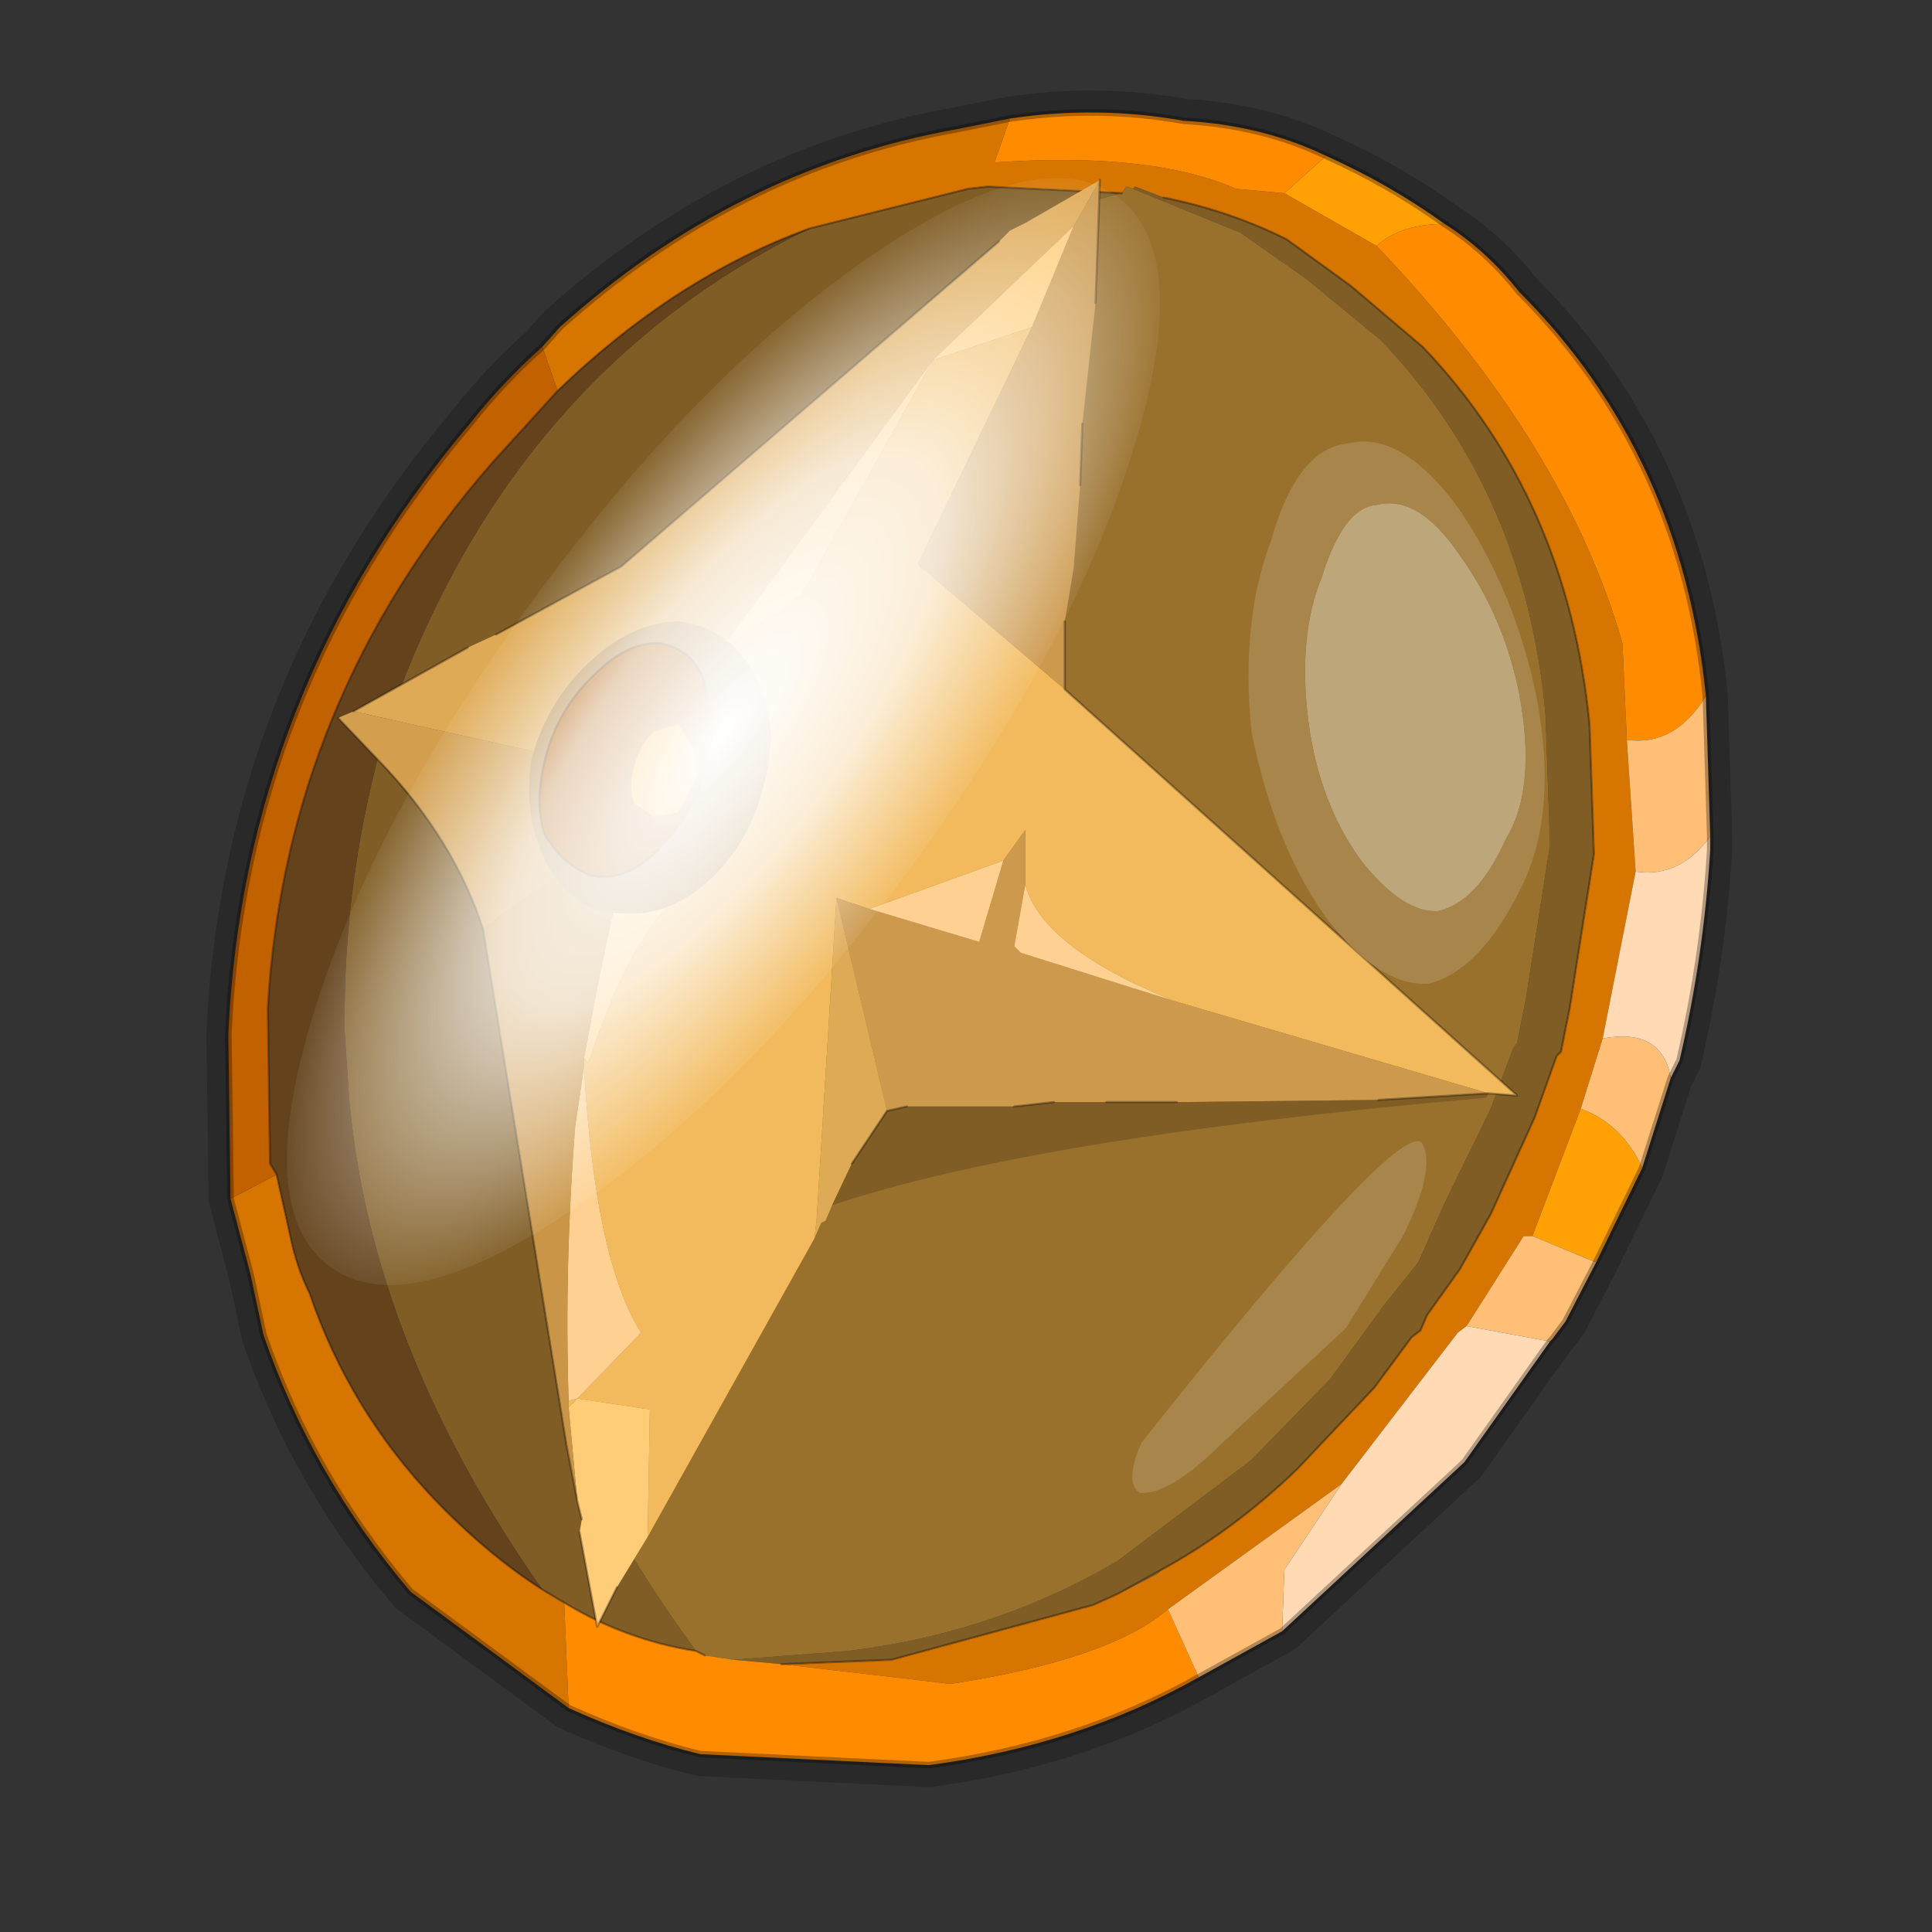 <?xml version="1.0" encoding="UTF-8" standalone="no"?>
<svg xmlns:xlink="http://www.w3.org/1999/xlink" height="440.0px" width="440.0px" xmlns="http://www.w3.org/2000/svg">
  <rect width="100%" height="100%" fill="#333333" stroke="none"/>
  <g transform="matrix(10.0, 0.0, 0.0, 10.0, 0.0, 0.0)">
    <use height="44.0" transform="matrix(1.0, 0.0, 0.0, 1.0, 0.0, 0.0)" width="44.0" xlink:href="#shape0"/>
    <use height="23.5" transform="matrix(0.361, 0.266, -0.763, 1.037, 21.2, 1.35)" width="23.5" xlink:href="#sprite0"/>
  </g>
  <defs>
    <g id="shape0" transform="matrix(1.0, 0.0, 0.0, 1.0, 0.0, 0.0)">
      <path d="M44.0 44.0 L0.0 44.0 0.0 0.0 44.0 0.0 44.0 44.0" fill="#43adca" fill-opacity="0.0" fill-rule="evenodd" stroke="none"/>
      <path d="M34.6 6.65 Q38.3 10.35 38.85 15.85 L38.95 19.05 38.95 19.35 Q38.8 21.8 38.25 24.15 L38.05 24.55 37.4 26.6 36.35 28.75 35.65 30.1 35.35 30.5 35.3 30.55 33.35 33.3 29.2 37.15 27.3 38.2 Q24.55 39.75 21.15 40.2 L15.95 39.95 Q14.5 39.6 12.95 38.9 L9.35 36.25 Q7.1 33.6 6.0 30.4 L5.7 29.0 5.25 27.3 5.2 23.55 Q5.55 15.75 10.7 9.65 11.45 8.7 12.35 7.9 L12.75 7.45 Q16.75 3.85 21.75 2.95 L23.0 2.7 Q25.0 2.4 26.95 2.75 28.75 2.85 30.2 3.55 31.65 4.2 32.9 5.1 33.85 5.7 34.6 6.65 Z" fill="none" stroke="#000000" stroke-linecap="round" stroke-linejoin="round" stroke-opacity="0.2" stroke-width="1.0"/>
      <path d="M12.95 38.9 L9.35 36.25 Q7.1 33.6 6.0 30.4 L5.7 29.0 5.25 27.3 6.3 26.75 6.6 28.1 Q6.75 28.85 7.05 29.45 7.95 32.1 9.9 34.15 11.1 35.4 12.35 36.2 L12.85 36.5 12.95 38.9 M12.35 7.9 L12.75 7.45 Q16.75 3.85 21.75 2.95 L23.0 2.7 22.65 3.7 Q26.2 3.45 28.15 4.3 L29.25 4.4 31.35 5.6 Q35.65 10.1 36.95 14.65 L37.05 16.85 37.25 19.85 36.5 23.65 36.0 25.25 34.9 28.15 34.7 28.15 33.4 30.2 33.2 30.35 30.55 33.8 26.6 36.65 Q25.25 37.8 21.65 38.35 L17.8 37.9 20.3 37.8 24.9 36.55 25.45 36.3 26.35 35.85 26.45 35.75 Q28.1 34.85 29.55 33.45 L31.3 31.6 32.15 30.45 32.35 30.3 32.5 29.95 33.25 28.9 33.95 27.65 34.95 25.45 35.45 24.05 35.55 23.95 35.75 22.95 36.3 19.45 36.2 16.5 Q35.7 11.35 32.4 7.9 L30.75 6.5 29.3 5.45 Q28.0 4.8 26.5 4.5 L25.85 4.25 25.8 4.3 25.65 4.25 25.55 4.4 22.5 4.25 22.05 4.3 18.45 5.2 Q15.4 6.3 12.7 8.9 L12.35 7.9" fill="#d67500" fill-rule="evenodd" stroke="none"/>
      <path d="M26.5 4.5 Q28.0 4.8 29.3 5.45 L30.75 6.5 32.4 7.9 Q35.7 11.35 36.2 16.5 L36.3 19.45 35.75 22.95 35.55 23.95 35.45 24.05 34.95 25.45 33.95 27.65 33.25 28.9 32.5 29.95 32.35 30.3 32.15 30.45 31.3 31.6 29.55 33.45 Q28.1 34.85 26.45 35.75 L25.45 36.3 24.9 36.55 20.3 37.8 17.8 37.9 16.7 37.8 19.3 37.6 Q22.65 37.2 25.45 35.55 L28.5 33.25 30.3 31.4 31.5 29.75 32.3 28.75 32.9 27.4 33.95 25.25 34.45 23.9 34.55 23.75 34.75 22.75 35.3 19.25 35.2 16.3 Q34.75 11.2 31.45 7.75 L29.75 6.35 28.25 5.3 25.8 4.3 25.85 4.25 26.5 4.5 M25.55 4.4 Q15.25 7.0 11.75 17.25 10.75 20.7 10.75 24.15 L10.9 25.7 Q11.55 31.7 15.85 37.6 14.25 37.35 12.85 36.5 L12.35 36.2 Q8.45 30.65 7.95 25.0 L7.85 23.5 Q7.8 20.0 8.8 16.55 11.55 8.55 18.45 5.2 L22.05 4.3 22.5 4.25 25.55 4.4" fill="#805d25" fill-rule="evenodd" stroke="none"/>
      <path d="M25.8 4.3 L28.25 5.3 29.75 6.35 31.45 7.75 Q34.75 11.2 35.2 16.3 L35.3 19.25 34.75 22.75 34.55 23.75 34.45 23.9 33.95 25.25 32.9 27.4 32.3 28.75 31.5 29.75 30.3 31.4 28.5 33.25 25.45 35.55 Q22.65 37.2 19.3 37.6 L16.7 37.8 16.05 37.7 15.85 37.6 Q11.55 31.7 10.9 25.7 L10.75 24.15 Q10.75 20.7 11.75 17.25 15.25 7.0 25.55 4.4 L25.65 4.25 25.8 4.3 M25.45 36.3 L26.45 35.75 26.35 35.85 25.45 36.3" fill="#99702c" fill-rule="evenodd" stroke="none"/>
      <path d="M32.9 5.1 Q33.85 5.7 34.6 6.65 38.3 10.35 38.85 15.85 38.15 17.0 37.05 16.85 L36.95 14.65 Q35.65 10.1 31.35 5.6 31.9 5.1 32.9 5.1 M27.3 38.2 Q24.55 39.75 21.15 40.2 L15.95 39.95 Q14.5 39.6 12.95 38.9 L12.85 36.5 Q14.25 37.35 15.85 37.6 L16.05 37.7 16.7 37.8 17.8 37.9 21.65 38.35 Q25.25 37.8 26.6 36.65 L27.3 38.2 M23.0 2.7 Q25.0 2.4 26.95 2.75 28.75 2.85 30.2 3.55 L29.25 4.4 28.15 4.3 Q26.2 3.45 22.65 3.7 L23.0 2.7" fill="#ff8c00" fill-rule="evenodd" stroke="none"/>
      <path d="M37.4 26.6 L36.35 28.75 34.9 28.15 36.0 25.25 Q36.95 25.6 37.4 26.6 M30.2 3.55 Q31.65 4.2 32.9 5.1 31.9 5.1 31.35 5.6 L29.25 4.4 30.2 3.55" fill="#ffa004" fill-rule="evenodd" stroke="none"/>
      <path d="M18.45 5.2 Q11.55 8.55 8.8 16.55 7.8 20.0 7.85 23.5 L7.95 25.0 Q8.45 30.65 12.35 36.2 11.1 35.4 9.9 34.15 7.95 32.1 7.05 29.45 6.75 28.85 6.6 28.1 L6.3 26.75 6.15 26.5 6.1 22.95 Q6.5 15.95 11.2 10.55 L12.7 8.9 Q15.4 6.3 18.45 5.2" fill="#64431c" fill-rule="evenodd" stroke="none"/>
      <path d="M5.25 27.3 L5.2 23.55 Q5.55 15.75 10.7 9.65 11.45 8.7 12.35 7.9 L12.7 8.9 11.2 10.55 Q6.5 15.95 6.1 22.95 L6.15 26.5 6.3 26.75 5.25 27.3" fill="#c16100" fill-rule="evenodd" stroke="none"/>
      <path d="M38.85 15.85 L38.95 19.05 Q38.25 20.0 37.25 19.85 L37.05 16.85 Q38.15 17.0 38.85 15.85 M38.05 24.55 L37.4 26.6 Q36.95 25.6 36.0 25.25 L36.5 23.65 Q37.85 23.4 38.05 24.55 M36.35 28.75 L35.65 30.1 35.35 30.5 35.3 30.55 33.4 30.2 34.7 28.15 34.9 28.15 36.35 28.75 M29.2 37.15 L27.3 38.2 26.6 36.65 30.55 33.8 29.25 35.75 29.2 37.15" fill="#ffbf76" fill-rule="evenodd" stroke="none"/>
      <path d="M38.95 19.05 L38.95 19.35 Q38.8 21.8 38.25 24.15 L38.05 24.55 Q37.85 23.4 36.5 23.65 L37.25 19.85 Q38.25 20.0 38.95 19.05 M35.3 30.55 L33.35 33.3 29.2 37.15 29.25 35.75 30.55 33.8 33.2 30.35 33.4 30.2 35.3 30.55" fill="#ffdab5" fill-rule="evenodd" stroke="none"/>
      <path d="M32.9 5.1 Q33.85 5.7 34.6 6.65 38.3 10.35 38.85 15.85 L38.95 19.05 38.95 19.35 Q38.8 21.8 38.25 24.15 L38.05 24.55 37.4 26.6 36.35 28.75 35.65 30.1 35.35 30.5 35.3 30.55 33.35 33.3 29.2 37.15 27.3 38.2 Q24.55 39.75 21.15 40.2 L15.95 39.95 Q14.5 39.6 12.95 38.9 L9.35 36.25 Q7.1 33.6 6.0 30.4 L5.7 29.0 5.25 27.3 5.2 23.55 Q5.55 15.75 10.7 9.65 11.45 8.7 12.35 7.9 L12.75 7.45 Q16.75 3.85 21.75 2.95 L23.0 2.7 Q25.0 2.4 26.95 2.75 28.75 2.85 30.2 3.55 31.65 4.2 32.9 5.1" fill="none" stroke="#000000" stroke-linecap="round" stroke-linejoin="round" stroke-opacity="0.302" stroke-width="0.15"/>
      <path d="M26.45 35.75 Q28.1 34.85 29.55 33.45 L31.3 31.6 32.15 30.45 32.35 30.3 32.5 29.95 33.25 28.9 33.95 27.65 34.95 25.45 35.45 24.05 35.55 23.95 35.75 22.95 36.3 19.45 36.2 16.5 Q35.7 11.35 32.4 7.9 L30.75 6.5 29.3 5.45 Q28.0 4.8 26.5 4.5 M17.8 37.9 L20.3 37.8 24.9 36.55 25.45 36.3 26.45 35.75 M15.85 37.6 L16.05 37.7 M25.55 4.4 L22.5 4.25 22.05 4.3 18.45 5.2 Q15.4 6.3 12.7 8.9 L11.2 10.55 Q6.5 15.95 6.1 22.95 L6.15 26.5 6.3 26.75 6.6 28.1 Q6.75 28.85 7.05 29.45 7.95 32.1 9.9 34.15 11.1 35.4 12.35 36.2 L12.85 36.5 Q14.25 37.35 15.85 37.6" fill="none" stroke="#000000" stroke-linecap="round" stroke-linejoin="round" stroke-opacity="0.302" stroke-width="0.05"/>
      <path d="M23.5 7.45 L21.25 8.2 18.25 13.55 16.45 14.8 14.95 17.75 15.3 16.75 14.8 17.7 14.45 18.75 14.25 19.4 15.9 20.1 Q14.55 20.75 13.4 24.2 L13.3 24.1 13.3 24.3 Q13.55 28.7 14.6 30.35 L13.15 31.85 14.8 32.1 14.75 35.0 18.55 28.2 18.6 27.75 19.05 20.45 19.8 20.7 22.85 19.6 23.35 18.9 23.35 20.15 Q23.75 21.6 26.75 22.8 L33.9 24.9 34.55 24.95 24.25 15.7 20.9 12.85 23.5 7.45 M12.95 31.9 L12.95 32.05 13.15 31.85 12.95 31.9" fill="#f2ba5d" fill-rule="evenodd" stroke="none"/>
      <path d="M23.5 7.45 L20.9 12.85 24.25 15.7 24.25 14.15 24.45 12.95 24.6 11.05 24.65 9.65 24.95 6.9 25.05 4.1 24.45 5.15 23.5 7.45 M33.9 24.9 L26.75 22.8 23.25 21.7 23.1 21.55 23.35 20.15 23.35 18.9 22.85 19.6 22.3 21.45 19.8 20.7 19.05 20.45 20.2 25.3 20.65 25.2 23.1 25.2 24.0 25.1 25.2 25.1 26.8 25.1 31.4 25.05 33.9 24.9" fill="#cc994d" fill-rule="evenodd" stroke="none"/>
      <path d="M14.45 18.75 L14.8 17.7 8.05 16.2 7.7 16.35 8.7 17.4 Q10.35 19.15 11.0 21.15 12.7 19.9 14.45 18.75" fill="#d39f4f" fill-rule="evenodd" stroke="none"/>
      <path d="M19.05 20.45 L18.6 27.75 18.55 28.2 18.7 27.85 18.8 27.8 18.95 27.45 19.4 26.5 20.2 25.3 19.05 20.45 M14.8 17.7 L15.3 16.75 14.95 17.75 16.45 14.8 16.35 14.9 17.0 14.0 21.25 8.2 24.45 5.15 25.05 4.1 23.4 5.05 23.0 5.25 22.75 5.5 14.15 12.9 11.3 14.45 10.65 14.75 8.05 16.2 14.8 17.7" fill="#dfaa55" fill-rule="evenodd" stroke="none"/>
      <path d="M21.25 8.2 L23.5 7.45 24.45 5.15 21.25 8.2 17.0 14.0 16.35 14.9 16.45 14.8 18.25 13.55 21.25 8.2 M14.75 35.0 L14.8 32.1 13.15 31.85 12.95 32.05 13.15 34.2 13.25 34.6 13.2 34.9 13.6 37.05 14.05 36.15 14.75 35.0 M13.3 24.1 L13.4 24.2 Q14.55 20.75 15.9 20.1 L14.25 19.4 13.6 22.5 13.3 24.1" fill="#ffcc78" fill-rule="evenodd" stroke="none"/>
      <path d="M26.75 22.8 Q23.75 21.6 23.35 20.15 L23.1 21.55 23.25 21.7 26.75 22.8 M22.85 19.6 L19.8 20.7 22.3 21.45 22.85 19.6 M13.15 31.85 L14.6 30.35 Q13.55 28.7 13.3 24.3 L13.3 24.1 13.3 24.3 13.1 25.65 Q12.85 28.85 12.95 31.9 L13.15 31.85" fill="#fed192" fill-rule="evenodd" stroke="none"/>
      <path d="M14.25 19.4 L14.45 18.75 Q12.7 19.9 11.0 21.15 L12.9 32.9 13.15 34.2 12.95 32.05 12.95 31.9 Q12.85 28.85 13.1 25.65 L13.3 24.3 13.3 24.1 13.6 22.5 14.25 19.4" fill="#ca9546" fill-rule="evenodd" stroke="none"/>
      <path d="M23.4 5.05 L19.95 5.7 12.2 11.75 11.3 14.45 14.15 12.9 22.75 5.5 23.0 5.25 23.4 5.05 M8.7 17.4 L11.35 31.25 12.9 32.9 11.0 21.15 Q10.35 19.15 8.7 17.4 M18.95 27.45 Q23.55 25.9 33.85 25.0 L33.9 24.9 31.4 25.05 26.8 25.1 25.2 25.1 24.0 25.1 23.1 25.2 20.65 25.2 20.2 25.3 19.4 26.5 18.95 27.45" fill="#805d25" fill-rule="evenodd" stroke="none"/>
      <path d="M24.25 15.7 L34.55 24.95 33.9 24.9 31.4 25.05 M22.75 5.5 L14.15 12.9 11.3 14.45 M10.65 14.75 L8.05 16.2 M7.7 16.35 L8.7 17.4 M12.9 32.9 L13.15 34.2 13.25 34.6 M13.2 34.9 L13.6 37.05 14.05 36.15 M24.6 11.05 L24.65 9.65 M24.95 6.9 L25.05 4.1 M24.25 15.7 L24.25 14.15 M11.0 21.15 Q10.35 19.15 8.7 17.4 M26.8 25.1 L25.2 25.1 M24.0 25.1 L23.1 25.2 M20.65 25.2 L20.2 25.3 M19.4 26.5 L20.2 25.3 M11.0 21.15 L12.9 32.9" fill="none" stroke="#000000" stroke-linecap="round" stroke-linejoin="round" stroke-opacity="0.302" stroke-width="0.05"/>
      <path d="M17.15 15.3 Q16.55 14.25 15.4 14.15 14.35 14.2 13.4 15.1 12.45 16.0 12.1 17.3 11.9 18.7 12.5 19.75 13.1 20.8 14.15 20.8 15.25 20.9 16.2 20.0 17.15 19.1 17.45 17.65 17.75 16.35 17.15 15.3" fill="#b38645" fill-rule="evenodd" stroke="none"/>
      <path d="M16.1 15.95 L16.05 15.55 Q15.8 14.8 15.05 14.65 14.3 14.6 13.55 15.35 12.75 16.1 12.45 17.15 12.15 18.25 12.4 19.0 12.85 19.75 13.5 19.95 14.25 20.1 15.0 19.35 15.8 18.6 16.1 17.5 L16.2 16.9 Q16.4 16.4 16.1 15.95" fill="#b05c00" fill-rule="evenodd" stroke="none"/>
      <path d="M15.0 19.35 Q14.25 20.1 13.5 19.95 12.85 19.75 12.4 19.0 12.15 18.25 12.45 17.15 12.75 16.1 13.55 15.35 14.3 14.6 15.05 14.65 15.8 14.8 16.05 15.55 L16.1 15.95" fill="none" stroke="#000000" stroke-linecap="round" stroke-linejoin="round" stroke-opacity="0.302" stroke-width="0.05"/>
      <path d="M15.45 16.5 L14.9 16.65 Q14.55 17.0 14.45 17.45 14.3 17.9 14.45 18.3 L14.9 18.6 15.45 18.5 15.9 17.65 15.8 17.05 15.45 16.5" fill="#ffa004" fill-rule="evenodd" stroke="none"/>
      <path d="M31.95 28.15 Q32.7 26.65 32.4 26.05 31.95 25.35 26.0 32.85 25.6 33.75 25.95 34.0 26.65 34.05 27.85 32.85 L30.65 30.25 31.95 28.15" fill="#a7854b" fill-rule="evenodd" stroke="none"/>
      <path d="M30.1 13.15 Q29.55 14.5 29.8 16.45 30.05 18.3 31.0 19.6 31.95 20.8 32.75 20.75 33.65 20.55 34.3 19.1 35.0 17.95 34.6 15.8 34.25 14.05 33.25 12.65 32.3 11.25 31.35 11.5 30.6 11.55 30.1 13.15" fill="#bea67b" fill-rule="evenodd" stroke="none"/>
      <path d="M30.7 10.1 Q29.55 10.2 28.95 12.3 28.25 14.15 28.5 16.65 29.0 19.2 30.2 20.9 31.45 22.5 32.55 22.4 33.7 22.1 34.6 20.3 35.5 18.6 35.0 15.9 34.5 13.45 33.2 11.55 31.9 9.8 30.7 10.1 M30.1 13.15 Q30.6 11.55 31.35 11.5 32.3 11.25 33.25 12.65 34.25 14.05 34.6 15.8 35.0 17.95 34.3 19.1 33.65 20.55 32.75 20.75 31.95 20.8 31.0 19.6 30.05 18.3 29.8 16.45 29.55 14.5 30.1 13.15" fill="#a7854b" fill-rule="evenodd" stroke="none"/>
    </g>
    <g id="sprite0" transform="matrix(1.0, 0.0, 0.0, 1.0, 0.0, 0.0)">
      <use height="23.5" transform="matrix(1.0, 0.0, 0.0, 1.0, 0.0, 0.0)" width="23.5" xlink:href="#shape1"/>
    </g>
    <g id="shape1" transform="matrix(1.0, 0.0, 0.0, 1.0, 0.0, 0.0)">
      <path d="M3.45 20.05 Q0.0 16.6 0.0 11.75 0.0 6.9 3.45 3.45 6.9 0.0 11.75 0.0 16.6 0.0 20.05 3.45 23.5 6.9 23.5 11.75 23.5 16.6 20.05 20.05 16.6 23.5 11.75 23.5 6.9 23.5 3.45 20.05" fill="url(#gradient0)" fill-rule="evenodd" stroke="none"/>
    </g>
    <radialGradient cx="0" cy="0" gradientTransform="matrix(0.015, 0.0, 0.0, 0.015, 11.75, 11.75)" gradientUnits="userSpaceOnUse" id="gradient0" r="819.2" spreadMethod="pad">
      <stop offset="0.0" stop-color="#ffffff"/>
      <stop offset="0.478" stop-color="#ffffff" stop-opacity="0.753"/>
      <stop offset="1.0" stop-color="#ffffff" stop-opacity="0.0"/>
    </radialGradient>
  </defs>
</svg>

